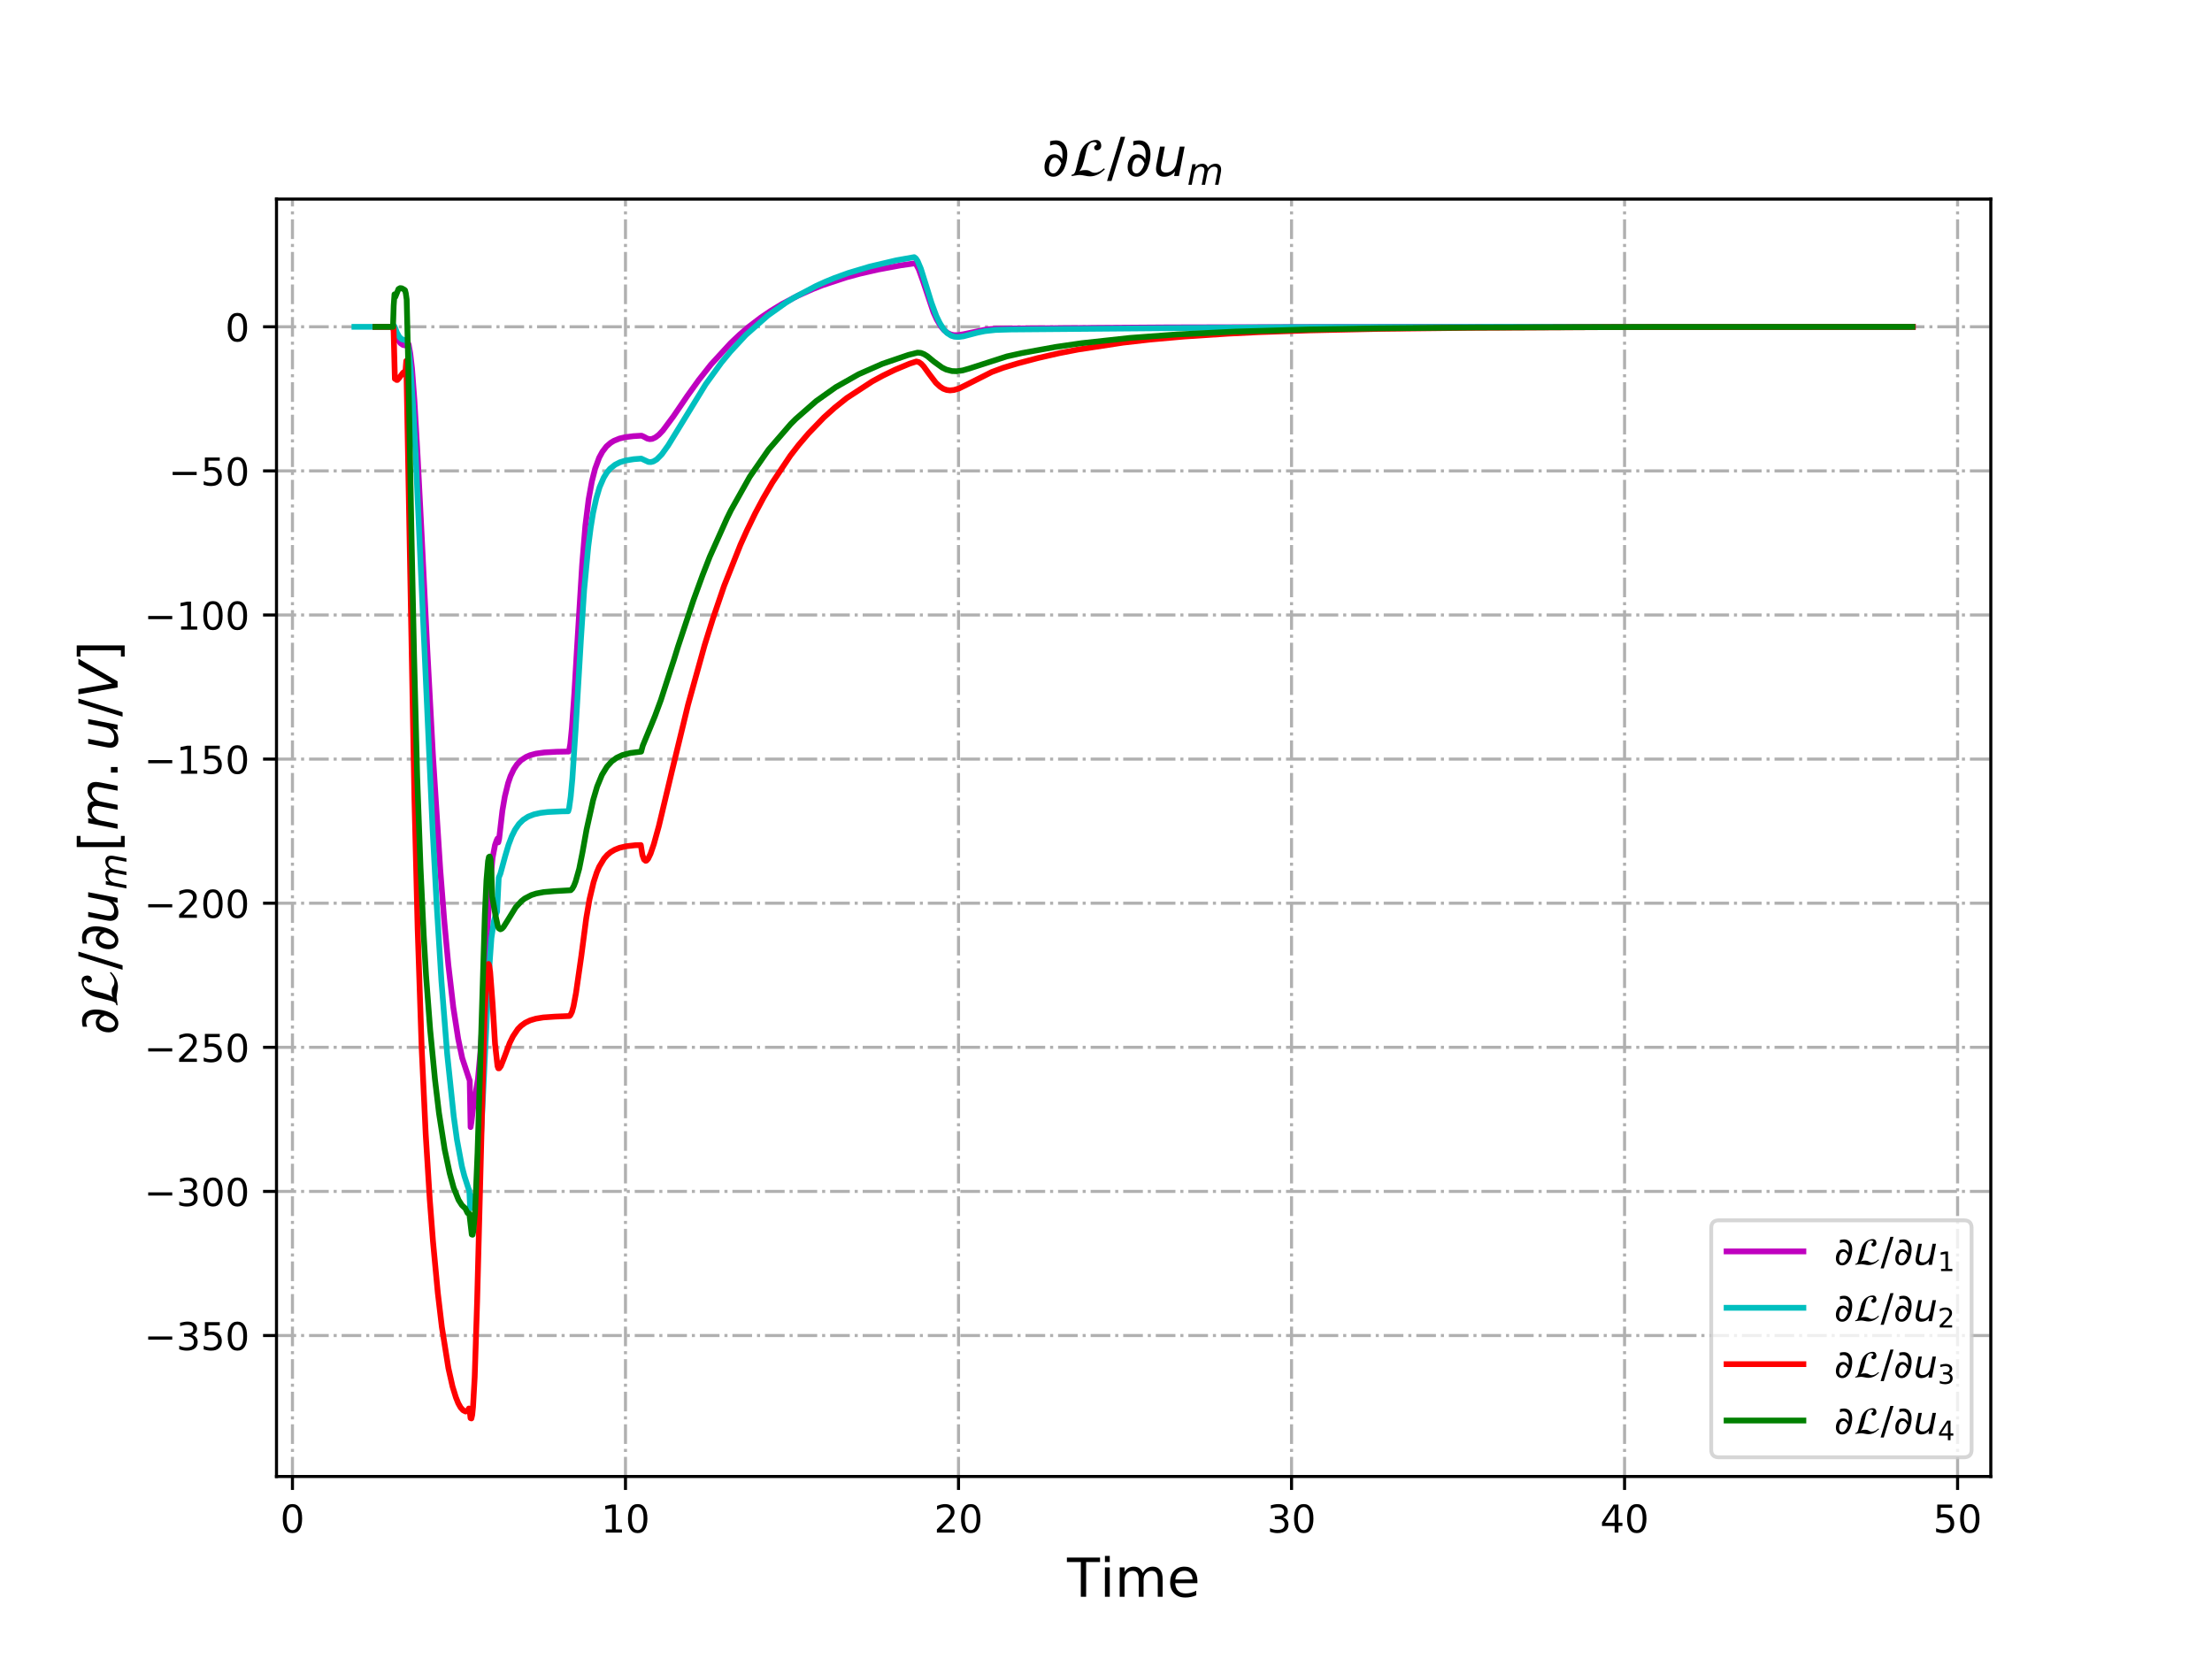 <?xml version="1.0" encoding="utf-8" standalone="no"?>
<!DOCTYPE svg PUBLIC "-//W3C//DTD SVG 1.1//EN"
  "http://www.w3.org/Graphics/SVG/1.1/DTD/svg11.dtd">
<!-- Created with matplotlib (http://matplotlib.org/) -->
<svg height="432pt" version="1.1" viewBox="0 0 576 432" width="576pt" xmlns="http://www.w3.org/2000/svg" xmlns:xlink="http://www.w3.org/1999/xlink">
 <defs>
  <style type="text/css">
*{stroke-linecap:butt;stroke-linejoin:round;}
  </style>
 </defs>
 <g id="figure_1">
  <g id="patch_1">
   <path d="M 0 432 
L 576 432 
L 576 0 
L 0 0 
z
" style="fill:#ffffff;"/>
  </g>
  <g id="axes_1">
   <g id="patch_2">
    <path d="M 72 384.48 
L 518.4 384.48 
L 518.4 51.84 
L 72 51.84 
z
" style="fill:#ffffff;"/>
   </g>
   <g id="matplotlib.axis_1">
    <g id="xtick_1">
     <g id="line2d_1">
      <path clip-path="url(#pcc2cc75e19)" d="M 76.154 384.48 
L 76.154 51.84 
" style="fill:none;stroke:#b0b0b0;stroke-dasharray:5.12,1.28,0.8,1.28;stroke-dashoffset:0;stroke-width:0.8;"/>
     </g>
     <g id="line2d_2">
      <defs>
       <path d="M 0 0 
L 0 3.5 
" id="m2eb55de1c7" style="stroke:#000000;stroke-width:0.8;"/>
      </defs>
      <g>
       <use style="stroke:#000000;stroke-width:0.8;" x="76.154" xlink:href="#m2eb55de1c7" y="384.48"/>
      </g>
     </g>
     <g id="text_1">
      <!-- 0 -->
      <defs>
       <path d="M 31.781 66.406 
Q 24.172 66.406 20.328 58.906 
Q 16.5 51.422 16.5 36.375 
Q 16.5 21.391 20.328 13.891 
Q 24.172 6.391 31.781 6.391 
Q 39.453 6.391 43.281 13.891 
Q 47.125 21.391 47.125 36.375 
Q 47.125 51.422 43.281 58.906 
Q 39.453 66.406 31.781 66.406 
z
M 31.781 74.219 
Q 44.047 74.219 50.516 64.516 
Q 56.984 54.828 56.984 36.375 
Q 56.984 17.969 50.516 8.266 
Q 44.047 -1.422 31.781 -1.422 
Q 19.531 -1.422 13.062 8.266 
Q 6.594 17.969 6.594 36.375 
Q 6.594 54.828 13.062 64.516 
Q 19.531 74.219 31.781 74.219 
z
" id="DejaVuSans-30"/>
      </defs>
      <g transform="translate(72.973 399.078)scale(0.1 -0.1)">
       <use xlink:href="#DejaVuSans-30"/>
      </g>
     </g>
    </g>
    <g id="xtick_2">
     <g id="line2d_3">
      <path clip-path="url(#pcc2cc75e19)" d="M 162.874 384.48 
L 162.874 51.84 
" style="fill:none;stroke:#b0b0b0;stroke-dasharray:5.12,1.28,0.8,1.28;stroke-dashoffset:0;stroke-width:0.8;"/>
     </g>
     <g id="line2d_4">
      <g>
       <use style="stroke:#000000;stroke-width:0.8;" x="162.874" xlink:href="#m2eb55de1c7" y="384.48"/>
      </g>
     </g>
     <g id="text_2">
      <!-- 10 -->
      <defs>
       <path d="M 12.406 8.297 
L 28.516 8.297 
L 28.516 63.922 
L 10.984 60.406 
L 10.984 69.391 
L 28.422 72.906 
L 38.281 72.906 
L 38.281 8.297 
L 54.391 8.297 
L 54.391 0 
L 12.406 0 
z
" id="DejaVuSans-31"/>
      </defs>
      <g transform="translate(156.512 399.078)scale(0.1 -0.1)">
       <use xlink:href="#DejaVuSans-31"/>
       <use x="63.623" xlink:href="#DejaVuSans-30"/>
      </g>
     </g>
    </g>
    <g id="xtick_3">
     <g id="line2d_5">
      <path clip-path="url(#pcc2cc75e19)" d="M 249.594 384.48 
L 249.594 51.84 
" style="fill:none;stroke:#b0b0b0;stroke-dasharray:5.12,1.28,0.8,1.28;stroke-dashoffset:0;stroke-width:0.8;"/>
     </g>
     <g id="line2d_6">
      <g>
       <use style="stroke:#000000;stroke-width:0.8;" x="249.594" xlink:href="#m2eb55de1c7" y="384.48"/>
      </g>
     </g>
     <g id="text_3">
      <!-- 20 -->
      <defs>
       <path d="M 19.188 8.297 
L 53.609 8.297 
L 53.609 0 
L 7.328 0 
L 7.328 8.297 
Q 12.938 14.109 22.625 23.891 
Q 32.328 33.688 34.812 36.531 
Q 39.547 41.844 41.422 45.531 
Q 43.312 49.219 43.312 52.781 
Q 43.312 58.594 39.234 62.25 
Q 35.156 65.922 28.609 65.922 
Q 23.969 65.922 18.812 64.312 
Q 13.672 62.703 7.812 59.422 
L 7.812 69.391 
Q 13.766 71.781 18.938 73 
Q 24.125 74.219 28.422 74.219 
Q 39.75 74.219 46.484 68.547 
Q 53.219 62.891 53.219 53.422 
Q 53.219 48.922 51.531 44.891 
Q 49.859 40.875 45.406 35.406 
Q 44.188 33.984 37.641 27.219 
Q 31.109 20.453 19.188 8.297 
z
" id="DejaVuSans-32"/>
      </defs>
      <g transform="translate(243.231 399.078)scale(0.1 -0.1)">
       <use xlink:href="#DejaVuSans-32"/>
       <use x="63.623" xlink:href="#DejaVuSans-30"/>
      </g>
     </g>
    </g>
    <g id="xtick_4">
     <g id="line2d_7">
      <path clip-path="url(#pcc2cc75e19)" d="M 336.313 384.48 
L 336.313 51.84 
" style="fill:none;stroke:#b0b0b0;stroke-dasharray:5.12,1.28,0.8,1.28;stroke-dashoffset:0;stroke-width:0.8;"/>
     </g>
     <g id="line2d_8">
      <g>
       <use style="stroke:#000000;stroke-width:0.8;" x="336.313" xlink:href="#m2eb55de1c7" y="384.48"/>
      </g>
     </g>
     <g id="text_4">
      <!-- 30 -->
      <defs>
       <path d="M 40.578 39.312 
Q 47.656 37.797 51.625 33 
Q 55.609 28.219 55.609 21.188 
Q 55.609 10.406 48.188 4.484 
Q 40.766 -1.422 27.094 -1.422 
Q 22.516 -1.422 17.656 -0.516 
Q 12.797 0.391 7.625 2.203 
L 7.625 11.719 
Q 11.719 9.328 16.594 8.109 
Q 21.484 6.891 26.812 6.891 
Q 36.078 6.891 40.938 10.547 
Q 45.797 14.203 45.797 21.188 
Q 45.797 27.641 41.281 31.266 
Q 36.766 34.906 28.719 34.906 
L 20.219 34.906 
L 20.219 43.016 
L 29.109 43.016 
Q 36.375 43.016 40.234 45.922 
Q 44.094 48.828 44.094 54.297 
Q 44.094 59.906 40.109 62.906 
Q 36.141 65.922 28.719 65.922 
Q 24.656 65.922 20.016 65.031 
Q 15.375 64.156 9.812 62.312 
L 9.812 71.094 
Q 15.438 72.656 20.344 73.438 
Q 25.25 74.219 29.594 74.219 
Q 40.828 74.219 47.359 69.109 
Q 53.906 64.016 53.906 55.328 
Q 53.906 49.266 50.438 45.094 
Q 46.969 40.922 40.578 39.312 
z
" id="DejaVuSans-33"/>
      </defs>
      <g transform="translate(329.951 399.078)scale(0.1 -0.1)">
       <use xlink:href="#DejaVuSans-33"/>
       <use x="63.623" xlink:href="#DejaVuSans-30"/>
      </g>
     </g>
    </g>
    <g id="xtick_5">
     <g id="line2d_9">
      <path clip-path="url(#pcc2cc75e19)" d="M 423.033 384.48 
L 423.033 51.84 
" style="fill:none;stroke:#b0b0b0;stroke-dasharray:5.12,1.28,0.8,1.28;stroke-dashoffset:0;stroke-width:0.8;"/>
     </g>
     <g id="line2d_10">
      <g>
       <use style="stroke:#000000;stroke-width:0.8;" x="423.033" xlink:href="#m2eb55de1c7" y="384.48"/>
      </g>
     </g>
     <g id="text_5">
      <!-- 40 -->
      <defs>
       <path d="M 37.797 64.312 
L 12.891 25.391 
L 37.797 25.391 
z
M 35.203 72.906 
L 47.609 72.906 
L 47.609 25.391 
L 58.016 25.391 
L 58.016 17.188 
L 47.609 17.188 
L 47.609 0 
L 37.797 0 
L 37.797 17.188 
L 4.891 17.188 
L 4.891 26.703 
z
" id="DejaVuSans-34"/>
      </defs>
      <g transform="translate(416.67 399.078)scale(0.1 -0.1)">
       <use xlink:href="#DejaVuSans-34"/>
       <use x="63.623" xlink:href="#DejaVuSans-30"/>
      </g>
     </g>
    </g>
    <g id="xtick_6">
     <g id="line2d_11">
      <path clip-path="url(#pcc2cc75e19)" d="M 509.752 384.48 
L 509.752 51.84 
" style="fill:none;stroke:#b0b0b0;stroke-dasharray:5.12,1.28,0.8,1.28;stroke-dashoffset:0;stroke-width:0.8;"/>
     </g>
     <g id="line2d_12">
      <g>
       <use style="stroke:#000000;stroke-width:0.8;" x="509.752" xlink:href="#m2eb55de1c7" y="384.48"/>
      </g>
     </g>
     <g id="text_6">
      <!-- 50 -->
      <defs>
       <path d="M 10.797 72.906 
L 49.516 72.906 
L 49.516 64.594 
L 19.828 64.594 
L 19.828 46.734 
Q 21.969 47.469 24.109 47.828 
Q 26.266 48.188 28.422 48.188 
Q 40.625 48.188 47.75 41.5 
Q 54.891 34.812 54.891 23.391 
Q 54.891 11.625 47.562 5.094 
Q 40.234 -1.422 26.906 -1.422 
Q 22.312 -1.422 17.547 -0.641 
Q 12.797 0.141 7.719 1.703 
L 7.719 11.625 
Q 12.109 9.234 16.797 8.062 
Q 21.484 6.891 26.703 6.891 
Q 35.156 6.891 40.078 11.328 
Q 45.016 15.766 45.016 23.391 
Q 45.016 31 40.078 35.438 
Q 35.156 39.891 26.703 39.891 
Q 22.75 39.891 18.812 39.016 
Q 14.891 38.141 10.797 36.281 
z
" id="DejaVuSans-35"/>
      </defs>
      <g transform="translate(503.39 399.078)scale(0.1 -0.1)">
       <use xlink:href="#DejaVuSans-35"/>
       <use x="63.623" xlink:href="#DejaVuSans-30"/>
      </g>
     </g>
    </g>
    <g id="text_7">
     <!-- Time -->
     <defs>
      <path d="M -0.297 72.906 
L 61.375 72.906 
L 61.375 64.594 
L 35.5 64.594 
L 35.5 0 
L 25.594 0 
L 25.594 64.594 
L -0.297 64.594 
z
" id="DejaVuSans-54"/>
      <path d="M 9.422 54.688 
L 18.406 54.688 
L 18.406 0 
L 9.422 0 
z
M 9.422 75.984 
L 18.406 75.984 
L 18.406 64.594 
L 9.422 64.594 
z
" id="DejaVuSans-69"/>
      <path d="M 52 44.188 
Q 55.375 50.25 60.062 53.125 
Q 64.75 56 71.094 56 
Q 79.641 56 84.281 50.016 
Q 88.922 44.047 88.922 33.016 
L 88.922 0 
L 79.891 0 
L 79.891 32.719 
Q 79.891 40.578 77.094 44.375 
Q 74.312 48.188 68.609 48.188 
Q 61.625 48.188 57.562 43.547 
Q 53.516 38.922 53.516 30.906 
L 53.516 0 
L 44.484 0 
L 44.484 32.719 
Q 44.484 40.625 41.703 44.406 
Q 38.922 48.188 33.109 48.188 
Q 26.219 48.188 22.156 43.531 
Q 18.109 38.875 18.109 30.906 
L 18.109 0 
L 9.078 0 
L 9.078 54.688 
L 18.109 54.688 
L 18.109 46.188 
Q 21.188 51.219 25.484 53.609 
Q 29.781 56 35.688 56 
Q 41.656 56 45.828 52.969 
Q 50 49.953 52 44.188 
z
" id="DejaVuSans-6d"/>
      <path d="M 56.203 29.594 
L 56.203 25.203 
L 14.891 25.203 
Q 15.484 15.922 20.484 11.062 
Q 25.484 6.203 34.422 6.203 
Q 39.594 6.203 44.453 7.469 
Q 49.312 8.734 54.109 11.281 
L 54.109 2.781 
Q 49.266 0.734 44.188 -0.344 
Q 39.109 -1.422 33.891 -1.422 
Q 20.797 -1.422 13.156 6.188 
Q 5.516 13.812 5.516 26.812 
Q 5.516 40.234 12.766 48.109 
Q 20.016 56 32.328 56 
Q 43.359 56 49.781 48.891 
Q 56.203 41.797 56.203 29.594 
z
M 47.219 32.234 
Q 47.125 39.594 43.094 43.984 
Q 39.062 48.391 32.422 48.391 
Q 24.906 48.391 20.391 44.141 
Q 15.875 39.891 15.188 32.172 
z
" id="DejaVuSans-65"/>
     </defs>
     <g transform="translate(277.858 415.796)scale(0.14 -0.14)">
      <use xlink:href="#DejaVuSans-54"/>
      <use x="61.037" xlink:href="#DejaVuSans-69"/>
      <use x="88.82" xlink:href="#DejaVuSans-6d"/>
      <use x="186.232" xlink:href="#DejaVuSans-65"/>
     </g>
    </g>
   </g>
   <g id="matplotlib.axis_2">
    <g id="ytick_1">
     <g id="line2d_13">
      <path clip-path="url(#pcc2cc75e19)" d="M 72 347.765 
L 518.4 347.765 
" style="fill:none;stroke:#b0b0b0;stroke-dasharray:5.12,1.28,0.8,1.28;stroke-dashoffset:0;stroke-width:0.8;"/>
     </g>
     <g id="line2d_14">
      <defs>
       <path d="M 0 0 
L -3.5 0 
" id="mc657fdc14e" style="stroke:#000000;stroke-width:0.8;"/>
      </defs>
      <g>
       <use style="stroke:#000000;stroke-width:0.8;" x="72" xlink:href="#mc657fdc14e" y="347.765"/>
      </g>
     </g>
     <g id="text_8">
      <!-- −350 -->
      <defs>
       <path d="M 10.594 35.5 
L 73.188 35.5 
L 73.188 27.203 
L 10.594 27.203 
z
" id="DejaVuSans-2212"/>
      </defs>
      <g transform="translate(37.533 351.565)scale(0.1 -0.1)">
       <use xlink:href="#DejaVuSans-2212"/>
       <use x="83.789" xlink:href="#DejaVuSans-33"/>
       <use x="147.412" xlink:href="#DejaVuSans-35"/>
       <use x="211.035" xlink:href="#DejaVuSans-30"/>
      </g>
     </g>
    </g>
    <g id="ytick_2">
     <g id="line2d_15">
      <path clip-path="url(#pcc2cc75e19)" d="M 72 310.242 
L 518.4 310.242 
" style="fill:none;stroke:#b0b0b0;stroke-dasharray:5.12,1.28,0.8,1.28;stroke-dashoffset:0;stroke-width:0.8;"/>
     </g>
     <g id="line2d_16">
      <g>
       <use style="stroke:#000000;stroke-width:0.8;" x="72" xlink:href="#mc657fdc14e" y="310.242"/>
      </g>
     </g>
     <g id="text_9">
      <!-- −300 -->
      <g transform="translate(37.533 314.041)scale(0.1 -0.1)">
       <use xlink:href="#DejaVuSans-2212"/>
       <use x="83.789" xlink:href="#DejaVuSans-33"/>
       <use x="147.412" xlink:href="#DejaVuSans-30"/>
       <use x="211.035" xlink:href="#DejaVuSans-30"/>
      </g>
     </g>
    </g>
    <g id="ytick_3">
     <g id="line2d_17">
      <path clip-path="url(#pcc2cc75e19)" d="M 72 272.718 
L 518.4 272.718 
" style="fill:none;stroke:#b0b0b0;stroke-dasharray:5.12,1.28,0.8,1.28;stroke-dashoffset:0;stroke-width:0.8;"/>
     </g>
     <g id="line2d_18">
      <g>
       <use style="stroke:#000000;stroke-width:0.8;" x="72" xlink:href="#mc657fdc14e" y="272.718"/>
      </g>
     </g>
     <g id="text_10">
      <!-- −250 -->
      <g transform="translate(37.533 276.517)scale(0.1 -0.1)">
       <use xlink:href="#DejaVuSans-2212"/>
       <use x="83.789" xlink:href="#DejaVuSans-32"/>
       <use x="147.412" xlink:href="#DejaVuSans-35"/>
       <use x="211.035" xlink:href="#DejaVuSans-30"/>
      </g>
     </g>
    </g>
    <g id="ytick_4">
     <g id="line2d_19">
      <path clip-path="url(#pcc2cc75e19)" d="M 72 235.194 
L 518.4 235.194 
" style="fill:none;stroke:#b0b0b0;stroke-dasharray:5.12,1.28,0.8,1.28;stroke-dashoffset:0;stroke-width:0.8;"/>
     </g>
     <g id="line2d_20">
      <g>
       <use style="stroke:#000000;stroke-width:0.8;" x="72" xlink:href="#mc657fdc14e" y="235.194"/>
      </g>
     </g>
     <g id="text_11">
      <!-- −200 -->
      <g transform="translate(37.533 238.994)scale(0.1 -0.1)">
       <use xlink:href="#DejaVuSans-2212"/>
       <use x="83.789" xlink:href="#DejaVuSans-32"/>
       <use x="147.412" xlink:href="#DejaVuSans-30"/>
       <use x="211.035" xlink:href="#DejaVuSans-30"/>
      </g>
     </g>
    </g>
    <g id="ytick_5">
     <g id="line2d_21">
      <path clip-path="url(#pcc2cc75e19)" d="M 72 197.671 
L 518.4 197.671 
" style="fill:none;stroke:#b0b0b0;stroke-dasharray:5.12,1.28,0.8,1.28;stroke-dashoffset:0;stroke-width:0.8;"/>
     </g>
     <g id="line2d_22">
      <g>
       <use style="stroke:#000000;stroke-width:0.8;" x="72" xlink:href="#mc657fdc14e" y="197.671"/>
      </g>
     </g>
     <g id="text_12">
      <!-- −150 -->
      <g transform="translate(37.533 201.47)scale(0.1 -0.1)">
       <use xlink:href="#DejaVuSans-2212"/>
       <use x="83.789" xlink:href="#DejaVuSans-31"/>
       <use x="147.412" xlink:href="#DejaVuSans-35"/>
       <use x="211.035" xlink:href="#DejaVuSans-30"/>
      </g>
     </g>
    </g>
    <g id="ytick_6">
     <g id="line2d_23">
      <path clip-path="url(#pcc2cc75e19)" d="M 72 160.147 
L 518.4 160.147 
" style="fill:none;stroke:#b0b0b0;stroke-dasharray:5.12,1.28,0.8,1.28;stroke-dashoffset:0;stroke-width:0.8;"/>
     </g>
     <g id="line2d_24">
      <g>
       <use style="stroke:#000000;stroke-width:0.8;" x="72" xlink:href="#mc657fdc14e" y="160.147"/>
      </g>
     </g>
     <g id="text_13">
      <!-- −100 -->
      <g transform="translate(37.533 163.946)scale(0.1 -0.1)">
       <use xlink:href="#DejaVuSans-2212"/>
       <use x="83.789" xlink:href="#DejaVuSans-31"/>
       <use x="147.412" xlink:href="#DejaVuSans-30"/>
       <use x="211.035" xlink:href="#DejaVuSans-30"/>
      </g>
     </g>
    </g>
    <g id="ytick_7">
     <g id="line2d_25">
      <path clip-path="url(#pcc2cc75e19)" d="M 72 122.623 
L 518.4 122.623 
" style="fill:none;stroke:#b0b0b0;stroke-dasharray:5.12,1.28,0.8,1.28;stroke-dashoffset:0;stroke-width:0.8;"/>
     </g>
     <g id="line2d_26">
      <g>
       <use style="stroke:#000000;stroke-width:0.8;" x="72" xlink:href="#mc657fdc14e" y="122.623"/>
      </g>
     </g>
     <g id="text_14">
      <!-- −50 -->
      <g transform="translate(43.895 126.422)scale(0.1 -0.1)">
       <use xlink:href="#DejaVuSans-2212"/>
       <use x="83.789" xlink:href="#DejaVuSans-35"/>
       <use x="147.412" xlink:href="#DejaVuSans-30"/>
      </g>
     </g>
    </g>
    <g id="ytick_8">
     <g id="line2d_27">
      <path clip-path="url(#pcc2cc75e19)" d="M 72 85.1 
L 518.4 85.1 
" style="fill:none;stroke:#b0b0b0;stroke-dasharray:5.12,1.28,0.8,1.28;stroke-dashoffset:0;stroke-width:0.8;"/>
     </g>
     <g id="line2d_28">
      <g>
       <use style="stroke:#000000;stroke-width:0.8;" x="72" xlink:href="#mc657fdc14e" y="85.1"/>
      </g>
     </g>
     <g id="text_15">
      <!-- 0 -->
      <g transform="translate(58.638 88.899)scale(0.1 -0.1)">
       <use xlink:href="#DejaVuSans-30"/>
      </g>
     </g>
    </g>
    <g id="text_16">
     <!-- $\partial \mathcal{L}/ \partial u_{m}[m.u/V]$ -->
     <defs>
      <path d="M 21.344 -1.422 
Q 14.453 -1.422 9.969 2.734 
Q 4.641 7.672 4.641 16.609 
Q 4.641 25.875 9.328 33.109 
Q 14.156 40.531 22.859 40.531 
Q 28.562 40.531 33.062 36.969 
Q 35.688 34.859 37.5 31.344 
Q 38.141 35.297 38.141 39.797 
Q 38.141 46.391 36.578 50.203 
Q 33.109 58.641 23.922 58.641 
Q 20.453 58.641 15.094 56.5 
L 15.094 64.703 
Q 20.75 66.219 25.828 66.219 
Q 38.922 66.219 44.484 54.203 
Q 47.078 48.531 47.078 40.094 
Q 47.078 34.578 45.844 28.172 
Q 42.781 12.156 34.812 4.547 
Q 28.562 -1.422 21.344 -1.422 
z
M 12.984 15.141 
Q 12.984 10.25 15.141 7.625 
Q 17.438 4.828 20.953 4.828 
Q 24.078 4.828 26.562 7.031 
Q 30.078 10.062 32.672 14.984 
Q 34.812 19.047 35.891 23.391 
Q 31.547 33.891 24.031 33.891 
Q 17.578 33.891 14.75 25.391 
Q 12.984 20.125 12.984 15.141 
z
" id="DejaVuSans-2202"/>
      <path d="M 63.594 14.297 
L 65.297 12.5 
Q 52.297 -0.703 37.703 -0.703 
Q 33.703 -0.703 28.906 0.406 
Q 21.797 1.906 17.906 1.906 
Q 15.703 1.906 10.5 0.953 
Q 5.297 0 3 0 
L 3.594 2.406 
Q 9.094 2.406 11.406 11.703 
L 18.406 40.094 
Q 20.094 47 23.688 52.391 
Q 27.297 57.797 31.641 60.844 
Q 36 63.906 40.391 65.453 
Q 44.797 67 48.797 67 
Q 53.797 67 56.141 63.797 
Q 58.5 60.594 58.5 56 
Q 58.5 52.297 56.141 50 
Q 53.797 47.703 50.406 47.703 
Q 48.203 47.703 46.797 49.203 
Q 45.406 50.703 45.406 52.797 
Q 45.406 54.406 46.203 55.5 
Q 47 56.594 47.891 56.938 
Q 48.797 57.297 49.594 57.891 
Q 50.406 58.5 50.406 59.203 
Q 50.406 63 44.594 63 
Q 39.406 63 36.094 59.141 
Q 32.797 55.297 31.094 48.938 
Q 29.406 42.594 28.047 35.688 
Q 26.703 28.797 24.203 21.297 
Q 21.703 13.797 18.094 9.203 
L 18.094 8.797 
Q 21.297 11 29.5 11 
Q 34.797 11 38.438 8.5 
Q 42.094 6 46.297 6 
Q 54.797 6 63.594 14.297 
z
" id="STIXNonUnicode-Italic-e238"/>
      <path d="M 25.391 72.906 
L 33.688 72.906 
L 8.297 -9.281 
L 0 -9.281 
z
" id="DejaVuSans-2f"/>
      <path d="M 6.688 21.688 
L 13.094 54.688 
L 22.125 54.688 
L 15.719 22.016 
Q 15.234 19.625 15.016 17.922 
Q 14.797 16.219 14.797 15.094 
Q 14.797 10.938 17.328 8.656 
Q 19.875 6.391 24.516 6.391 
Q 31.734 6.391 37 11.266 
Q 42.281 16.156 43.891 24.422 
L 49.906 54.688 
L 58.891 54.688 
L 48.297 0 
L 39.312 0 
L 41.109 8.594 
Q 37.312 3.812 32.062 1.188 
Q 26.812 -1.422 20.906 -1.422 
Q 13.719 -1.422 9.719 2.516 
Q 5.719 6.453 5.719 13.484 
Q 5.719 14.938 5.953 17.141 
Q 6.203 19.344 6.688 21.688 
z
" id="DejaVuSans-Oblique-75"/>
      <path d="M 89.797 33.016 
L 83.406 0 
L 74.422 0 
L 80.719 32.719 
Q 81.109 34.812 81.297 36.328 
Q 81.5 37.844 81.5 38.922 
Q 81.5 43.312 79.047 45.75 
Q 76.609 48.188 72.219 48.188 
Q 65.672 48.188 60.547 43.281 
Q 55.422 38.375 53.906 30.516 
L 47.906 0 
L 38.922 0 
L 45.312 32.719 
Q 45.703 34.516 45.891 36.047 
Q 46.094 37.594 46.094 38.812 
Q 46.094 43.266 43.656 45.719 
Q 41.219 48.188 36.922 48.188 
Q 30.281 48.188 25.141 43.281 
Q 20.016 38.375 18.5 30.516 
L 12.5 0 
L 3.516 0 
L 14.203 54.688 
L 23.188 54.688 
L 21.484 46.188 
Q 25.141 50.984 30.047 53.484 
Q 34.969 56 40.578 56 
Q 46.531 56 50.359 52.875 
Q 54.203 49.75 54.984 44.188 
Q 59.078 49.953 64.469 52.969 
Q 69.875 56 75.875 56 
Q 82.906 56 86.734 51.953 
Q 90.578 47.906 90.578 40.484 
Q 90.578 38.875 90.375 36.938 
Q 90.188 35.016 89.797 33.016 
z
" id="DejaVuSans-Oblique-6d"/>
      <path d="M 8.594 75.984 
L 29.297 75.984 
L 29.297 69 
L 17.578 69 
L 17.578 -6.203 
L 29.297 -6.203 
L 29.297 -13.188 
L 8.594 -13.188 
z
" id="DejaVuSans-5b"/>
      <path d="M 10.688 12.406 
L 21 12.406 
L 21 0 
L 10.688 0 
z
" id="DejaVuSans-2e"/>
      <path d="M 20.609 0 
L 7.812 72.906 
L 17.484 72.906 
L 28.078 10.203 
L 63.484 72.906 
L 74.219 72.906 
L 32.078 0 
z
" id="DejaVuSans-Oblique-56"/>
      <path d="M 30.422 75.984 
L 30.422 -13.188 
L 9.719 -13.188 
L 9.719 -6.203 
L 21.391 -6.203 
L 21.391 69 
L 9.719 69 
L 9.719 75.984 
z
" id="DejaVuSans-5d"/>
     </defs>
     <g transform="translate(30.621 269.47)rotate(-90)scale(0.14 -0.14)">
      <use transform="translate(0 0.016)" xlink:href="#DejaVuSans-2202"/>
      <use transform="translate(51.709 0.016)" xlink:href="#STIXNonUnicode-Italic-e238"/>
      <use transform="translate(121.009 0.016)" xlink:href="#DejaVuSans-2f"/>
      <use transform="translate(154.7 0.016)" xlink:href="#DejaVuSans-2202"/>
      <use transform="translate(206.409 0.016)" xlink:href="#DejaVuSans-Oblique-75"/>
      <use transform="translate(269.788 -16.391)scale(0.7)" xlink:href="#DejaVuSans-Oblique-6d"/>
      <use transform="translate(340.711 0.016)" xlink:href="#DejaVuSans-5b"/>
      <use transform="translate(379.725 0.016)" xlink:href="#DejaVuSans-Oblique-6d"/>
      <use transform="translate(477.137 0.016)" xlink:href="#DejaVuSans-2e"/>
      <use transform="translate(528.406 0.016)" xlink:href="#DejaVuSans-Oblique-75"/>
      <use transform="translate(591.785 0.016)" xlink:href="#DejaVuSans-2f"/>
      <use transform="translate(625.477 0.016)" xlink:href="#DejaVuSans-Oblique-56"/>
      <use transform="translate(693.885 0.016)" xlink:href="#DejaVuSans-5d"/>
     </g>
    </g>
   </g>
   <g id="line2d_29">
    <path clip-path="url(#pcc2cc75e19)" d="M 97.768 85.1 
L 102.144 85.1 
L 103.665 88.538 
L 104.293 89.374 
L 104.933 89.82 
L 105.57 89.949 
L 106.001 89.253 
L 106.215 89.269 
L 106.428 89.751 
L 106.834 92.044 
L 107.286 95.942 
L 107.913 104.288 
L 108.741 118.718 
L 109.806 139.476 
L 111.271 169.261 
L 112.74 196.739 
L 114.64 226.465 
L 115.7 239.967 
L 116.756 251.329 
L 118.034 262.268 
L 119.309 270.503 
L 120.362 275.517 
L 122.105 280.81 
L 122.313 281.344 
L 122.541 293.491 
L 122.74 292.278 
L 123.172 288.702 
L 124.452 281.048 
L 125.088 274.116 
L 125.711 264.329 
L 126.773 244.582 
L 127.633 230.25 
L 128.263 223.403 
L 128.898 220.055 
L 129.338 218.789 
L 129.555 218.353 
L 129.753 219.351 
L 129.973 218.426 
L 130.824 211.087 
L 131.463 207.376 
L 132.313 203.932 
L 132.94 202.098 
L 133.786 200.313 
L 134.629 199.049 
L 135.687 197.956 
L 136.984 197.109 
L 138.05 196.651 
L 139.54 196.245 
L 141.692 195.94 
L 144.908 195.757 
L 148.082 195.699 
L 148.28 195.022 
L 148.51 193.701 
L 148.924 189.502 
L 149.565 180.477 
L 150.202 169.614 
L 151.589 147.078 
L 152.433 136.824 
L 153.28 130.029 
L 154.124 125.346 
L 154.971 122.041 
L 156.012 119.196 
L 156.869 117.622 
L 157.921 116.244 
L 158.999 115.315 
L 159.848 114.793 
L 161.324 114.191 
L 162.819 113.839 
L 164.956 113.573 
L 167.071 113.45 
L 167.712 113.746 
L 168.554 114.206 
L 169.186 114.351 
L 169.842 114.282 
L 170.686 113.889 
L 171.557 113.22 
L 172.616 112.101 
L 175.366 108.4 
L 177.491 105.279 
L 178.971 103.104 
L 181.958 98.948 
L 185.153 94.895 
L 190.274 89.329 
L 192.601 87.13 
L 194.934 85.129 
L 198.134 82.691 
L 200.698 80.956 
L 203.673 79.147 
L 207.732 77.018 
L 211.59 75.3 
L 214.118 74.294 
L 220.502 72.19 
L 223.905 71.272 
L 228.612 70.198 
L 234.549 69.095 
L 238.183 68.575 
L 238.62 68.939 
L 239.254 70.154 
L 240.326 73.135 
L 243.059 81.295 
L 243.922 83.184 
L 245.007 84.987 
L 245.851 86.004 
L 246.725 86.686 
L 247.576 87.089 
L 248.422 87.27 
L 249.514 87.269 
L 251.004 87.013 
L 256.965 85.762 
L 259.328 85.589 
L 263.347 85.533 
L 277.036 85.435 
L 304.127 85.245 
L 353.523 85.131 
L 490.614 85.1 
L 498.106 85.1 
L 498.106 85.1 
" style="fill:none;stroke:#bf00bf;stroke-linecap:square;stroke-width:1.5;"/>
   </g>
   <g id="line2d_30">
    <path clip-path="url(#pcc2cc75e19)" d="M 92.291 85.1 
L 102.328 85.1 
L 102.515 84.777 
L 102.712 84.95 
L 103.366 86.631 
L 103.979 87.731 
L 104.611 88.318 
L 105.26 88.517 
L 105.891 88.564 
L 106.112 89.292 
L 106.533 92.129 
L 106.948 96.632 
L 107.588 106.183 
L 108.233 118.261 
L 112.648 215.901 
L 113.693 235.298 
L 114.945 255.4 
L 116.445 274.445 
L 118.15 290.686 
L 118.991 296.779 
L 120.264 303.662 
L 120.917 306.188 
L 121.986 309.507 
L 122.211 310.044 
L 122.434 314.717 
L 122.648 311.253 
L 123.067 313.371 
L 123.292 313.813 
L 123.5 313.738 
L 123.71 313.194 
L 124.133 310.759 
L 124.559 306.54 
L 125.189 297.019 
L 125.823 284.472 
L 127.305 253.432 
L 127.962 244.261 
L 128.588 240.018 
L 129.012 238.399 
L 129.436 237.427 
L 129.87 228.546 
L 130.305 227.492 
L 131.581 222.821 
L 132.419 220.005 
L 133.265 217.77 
L 134.102 216.071 
L 135.151 214.54 
L 136.223 213.49 
L 137.51 212.658 
L 139.026 212.064 
L 140.731 211.677 
L 142.642 211.447 
L 146.265 211.274 
L 147.964 211.244 
L 148.189 210.468 
L 148.609 207.453 
L 149.043 202.782 
L 149.889 189.903 
L 151.274 166.454 
L 152.11 153.604 
L 153.182 142.297 
L 153.813 137.398 
L 154.435 133.554 
L 155.296 129.681 
L 156.128 126.872 
L 157.194 124.415 
L 158.032 123.041 
L 158.876 122.038 
L 160.163 121.014 
L 161.424 120.371 
L 162.918 119.914 
L 165.055 119.568 
L 166.985 119.42 
L 168.861 120.29 
L 169.517 120.318 
L 170.157 120.145 
L 171.029 119.625 
L 172.301 118.34 
L 173.989 115.994 
L 183.77 100.045 
L 187.813 94.465 
L 190.159 91.605 
L 194.192 87.25 
L 199.936 82.166 
L 204.641 78.817 
L 206.774 77.492 
L 212.547 74.439 
L 214.878 73.385 
L 217.209 72.427 
L 220.818 71.113 
L 226.392 69.441 
L 233.386 67.791 
L 238.055 66.96 
L 238.505 67.301 
L 238.937 67.958 
L 239.795 69.983 
L 241.488 75.4 
L 242.533 78.794 
L 243.812 82.261 
L 244.696 84.081 
L 245.737 85.777 
L 246.603 86.705 
L 247.675 87.41 
L 248.52 87.68 
L 249.626 87.748 
L 250.905 87.573 
L 254.516 86.623 
L 256.427 86.228 
L 259.21 85.917 
L 263.035 85.798 
L 336.585 85.182 
L 404.119 85.11 
L 497.992 85.1 
L 497.992 85.1 
" style="fill:none;stroke:#00bfbf;stroke-linecap:square;stroke-width:1.5;"/>
   </g>
   <g id="line2d_31">
    <path clip-path="url(#pcc2cc75e19)" d="M 97.778 85.1 
L 102.208 85.1 
L 102.476 85.21 
L 102.827 98.646 
L 103.04 98.687 
L 103.25 98.933 
L 103.463 98.95 
L 103.882 98.49 
L 104.936 97.071 
L 105.59 96.587 
L 105.79 93.987 
L 107.917 207.928 
L 108.754 241.809 
L 109.803 272.93 
L 110.852 295.357 
L 111.907 312.316 
L 112.75 323.279 
L 114.004 336.646 
L 115.059 345.557 
L 116.768 356.295 
L 117.835 361.039 
L 118.702 363.839 
L 119.322 365.396 
L 119.946 366.516 
L 120.587 367.225 
L 121.237 367.552 
L 121.683 367.368 
L 121.893 367.155 
L 122.092 366.77 
L 122.317 367.428 
L 122.528 369.272 
L 122.752 369.36 
L 122.963 368.422 
L 123.176 366.34 
L 123.611 358.58 
L 124.245 338.866 
L 126.144 265.492 
L 126.574 256.224 
L 127.002 251.583 
L 127.209 251.01 
L 127.42 251.538 
L 127.636 253.077 
L 128.28 261.526 
L 128.911 271.84 
L 129.551 277.608 
L 129.765 278.19 
L 129.986 278.184 
L 130.417 277.628 
L 131.264 275.495 
L 132.732 271.579 
L 133.584 269.851 
L 134.84 267.978 
L 135.691 267.107 
L 136.765 266.325 
L 138.047 265.701 
L 139.558 265.255 
L 141.467 264.939 
L 144.463 264.728 
L 148.293 264.563 
L 148.513 264.357 
L 148.942 263.492 
L 149.355 261.978 
L 149.99 258.57 
L 151.378 248.903 
L 152.648 239.177 
L 153.491 234.251 
L 154.558 229.747 
L 155.399 227.171 
L 156.029 225.691 
L 157.299 223.573 
L 158.145 222.611 
L 158.996 221.901 
L 160.072 221.269 
L 161.327 220.766 
L 163.033 220.369 
L 165.381 220.098 
L 166.865 220.049 
L 167.278 222.635 
L 167.709 223.818 
L 168.132 224.158 
L 168.345 224.097 
L 168.764 223.631 
L 169.407 222.306 
L 170.27 219.792 
L 171.56 215.13 
L 174.943 200.917 
L 179.179 183.463 
L 183.462 168.059 
L 185.596 161.219 
L 188.556 152.556 
L 192.811 141.854 
L 194.519 138.066 
L 196.64 133.687 
L 198.78 129.672 
L 201.128 125.641 
L 205.81 118.646 
L 207.951 115.881 
L 210.523 112.864 
L 214.553 108.682 
L 217.319 106.192 
L 220.499 103.644 
L 227.142 99.315 
L 229.902 97.816 
L 233.068 96.282 
L 236.889 94.684 
L 238.616 94.134 
L 239.25 94.281 
L 239.897 94.735 
L 240.536 95.426 
L 241.798 97.173 
L 243.707 99.687 
L 244.799 100.689 
L 245.64 101.232 
L 246.507 101.548 
L 247.366 101.658 
L 248.425 101.55 
L 249.744 101.151 
L 251.843 100.111 
L 258.252 96.875 
L 261.232 95.769 
L 265.117 94.596 
L 270.234 93.247 
L 275.78 91.976 
L 280.728 91.014 
L 292.416 89.227 
L 299.649 88.405 
L 308.401 87.628 
L 319.692 86.888 
L 327.75 86.495 
L 340.954 86.03 
L 359.279 85.63 
L 382.676 85.358 
L 417.966 85.188 
L 487.838 85.11 
L 498.109 85.107 
L 498.109 85.107 
" style="fill:none;stroke:#ff0000;stroke-linecap:square;stroke-width:1.5;"/>
   </g>
   <g id="line2d_32">
    <path clip-path="url(#pcc2cc75e19)" d="M 97.785 85.1 
L 102.154 85.1 
L 102.335 85.1 
L 102.512 79.675 
L 102.723 76.637 
L 102.92 77.339 
L 103.766 75.264 
L 104.186 75.024 
L 104.622 75.066 
L 105.263 75.419 
L 105.467 75.587 
L 105.674 76.401 
L 105.901 77.997 
L 106.328 95.932 
L 107.18 140.705 
L 107.817 170.556 
L 108.634 202.255 
L 109.5 225.83 
L 110.333 243.503 
L 110.944 254.048 
L 112.012 268.132 
L 113.277 281.178 
L 114.308 289.828 
L 115.799 299.351 
L 117.089 305.473 
L 118.134 309.292 
L 119.411 312.471 
L 120.266 313.813 
L 120.914 314.444 
L 121.136 314.588 
L 121.756 315.862 
L 122.011 316.043 
L 122.214 316.033 
L 122.847 321.463 
L 123.064 321.524 
L 123.276 320.519 
L 123.721 315.313 
L 124.349 300.249 
L 126.26 238.075 
L 126.668 229.268 
L 127.093 224.22 
L 127.316 223.157 
L 127.511 223.034 
L 127.754 223.792 
L 127.965 227.235 
L 128.171 233.472 
L 129.008 238.274 
L 129.646 241.222 
L 129.866 241.728 
L 130.302 241.99 
L 130.711 241.806 
L 131.145 241.343 
L 131.989 239.997 
L 134.305 236.24 
L 135.803 234.627 
L 136.646 233.968 
L 138.366 233.074 
L 139.653 232.663 
L 141.581 232.297 
L 144.363 232.053 
L 148.62 231.809 
L 149.028 231.404 
L 149.45 230.653 
L 149.892 229.529 
L 150.824 226.228 
L 151.699 221.835 
L 152.739 216.034 
L 154.45 208.334 
L 155.49 204.827 
L 156.751 201.765 
L 158.029 199.666 
L 159.306 198.254 
L 160.58 197.317 
L 162.062 196.62 
L 164.183 196.068 
L 166.958 195.728 
L 167.369 194.192 
L 169.502 189.022 
L 170.575 186.386 
L 172.093 182.281 
L 174.606 174.487 
L 175.488 171.804 
L 176.527 168.454 
L 180.577 156.275 
L 182.919 149.851 
L 183.781 147.645 
L 184.818 144.985 
L 189.31 134.957 
L 190.362 132.826 
L 195.24 124.147 
L 200.146 117.064 
L 205.918 110.391 
L 207.197 109.111 
L 212.528 104.444 
L 217.623 100.827 
L 223.581 97.458 
L 229.781 94.731 
L 236.557 92.417 
L 238.922 91.826 
L 239.779 91.893 
L 240.628 92.219 
L 241.491 92.753 
L 243.15 94.128 
L 245.313 95.698 
L 246.379 96.227 
L 247.877 96.623 
L 249.189 96.667 
L 250.693 96.449 
L 252.371 95.969 
L 262.191 92.806 
L 266.07 91.945 
L 274.833 90.352 
L 281.687 89.358 
L 294.209 87.993 
L 306.545 87.08 
L 321.679 86.345 
L 340.849 85.791 
L 358.532 85.502 
L 384.257 85.282 
L 429.812 85.145 
L 497.989 85.105 
L 497.989 85.105 
" style="fill:none;stroke:#008000;stroke-linecap:square;stroke-width:1.5;"/>
   </g>
   <g id="patch_3">
    <path d="M 72 384.48 
L 72 51.84 
" style="fill:none;stroke:#000000;stroke-linecap:square;stroke-linejoin:miter;stroke-width:0.8;"/>
   </g>
   <g id="patch_4">
    <path d="M 518.4 384.48 
L 518.4 51.84 
" style="fill:none;stroke:#000000;stroke-linecap:square;stroke-linejoin:miter;stroke-width:0.8;"/>
   </g>
   <g id="patch_5">
    <path d="M 72 384.48 
L 518.4 384.48 
" style="fill:none;stroke:#000000;stroke-linecap:square;stroke-linejoin:miter;stroke-width:0.8;"/>
   </g>
   <g id="patch_6">
    <path d="M 72 51.84 
L 518.4 51.84 
" style="fill:none;stroke:#000000;stroke-linecap:square;stroke-linejoin:miter;stroke-width:0.8;"/>
   </g>
   <g id="text_17">
    <!-- $\partial\mathcal{L} / \partial u_{m}$ -->
    <g transform="translate(271.33 45.84)scale(0.14 -0.14)">
     <use transform="translate(0 0.094)" xlink:href="#DejaVuSans-2202"/>
     <use transform="translate(51.709 0.094)" xlink:href="#STIXNonUnicode-Italic-e238"/>
     <use transform="translate(121.009 0.094)" xlink:href="#DejaVuSans-2f"/>
     <use transform="translate(154.7 0.094)" xlink:href="#DejaVuSans-2202"/>
     <use transform="translate(206.409 0.094)" xlink:href="#DejaVuSans-Oblique-75"/>
     <use transform="translate(269.788 -16.312)scale(0.7)" xlink:href="#DejaVuSans-Oblique-6d"/>
    </g>
   </g>
   <g id="legend_1">
    <g id="patch_7">
     <path d="M 447.6 379.48 
L 511.4 379.48 
Q 513.4 379.48 513.4 377.48 
L 513.4 319.767 
Q 513.4 317.767 511.4 317.767 
L 447.6 317.767 
Q 445.6 317.767 445.6 319.767 
L 445.6 377.48 
Q 445.6 379.48 447.6 379.48 
z
" style="fill:#ffffff;opacity:0.8;stroke:#cccccc;stroke-linejoin:miter;"/>
    </g>
    <g id="line2d_33">
     <path d="M 449.6 325.866 
L 469.6 325.866 
" style="fill:none;stroke:#bf00bf;stroke-linecap:square;stroke-width:1.5;"/>
    </g>
    <g id="line2d_34"/>
    <g id="text_18">
     <!-- $\partial\mathcal{L} / \partial u_{1}$ -->
     <g transform="translate(477.6 329.366)scale(0.1 -0.1)">
      <use transform="translate(0 0.094)" xlink:href="#DejaVuSans-2202"/>
      <use transform="translate(51.709 0.094)" xlink:href="#STIXNonUnicode-Italic-e238"/>
      <use transform="translate(121.009 0.094)" xlink:href="#DejaVuSans-2f"/>
      <use transform="translate(154.7 0.094)" xlink:href="#DejaVuSans-2202"/>
      <use transform="translate(206.409 0.094)" xlink:href="#DejaVuSans-Oblique-75"/>
      <use transform="translate(269.788 -16.312)scale(0.7)" xlink:href="#DejaVuSans-31"/>
     </g>
    </g>
    <g id="line2d_35">
     <path d="M 449.6 340.544 
L 469.6 340.544 
" style="fill:none;stroke:#00bfbf;stroke-linecap:square;stroke-width:1.5;"/>
    </g>
    <g id="line2d_36"/>
    <g id="text_19">
     <!-- $\partial\mathcal{L} / \partial u_{2}$ -->
     <g transform="translate(477.6 344.044)scale(0.1 -0.1)">
      <use transform="translate(0 0.094)" xlink:href="#DejaVuSans-2202"/>
      <use transform="translate(51.709 0.094)" xlink:href="#STIXNonUnicode-Italic-e238"/>
      <use transform="translate(121.009 0.094)" xlink:href="#DejaVuSans-2f"/>
      <use transform="translate(154.7 0.094)" xlink:href="#DejaVuSans-2202"/>
      <use transform="translate(206.409 0.094)" xlink:href="#DejaVuSans-Oblique-75"/>
      <use transform="translate(269.788 -16.312)scale(0.7)" xlink:href="#DejaVuSans-32"/>
     </g>
    </g>
    <g id="line2d_37">
     <path d="M 449.6 355.222 
L 469.6 355.222 
" style="fill:none;stroke:#ff0000;stroke-linecap:square;stroke-width:1.5;"/>
    </g>
    <g id="line2d_38"/>
    <g id="text_20">
     <!-- $\partial\mathcal{L} / \partial u_{3}$ -->
     <g transform="translate(477.6 358.722)scale(0.1 -0.1)">
      <use transform="translate(0 0.094)" xlink:href="#DejaVuSans-2202"/>
      <use transform="translate(51.709 0.094)" xlink:href="#STIXNonUnicode-Italic-e238"/>
      <use transform="translate(121.009 0.094)" xlink:href="#DejaVuSans-2f"/>
      <use transform="translate(154.7 0.094)" xlink:href="#DejaVuSans-2202"/>
      <use transform="translate(206.409 0.094)" xlink:href="#DejaVuSans-Oblique-75"/>
      <use transform="translate(269.788 -16.312)scale(0.7)" xlink:href="#DejaVuSans-33"/>
     </g>
    </g>
    <g id="line2d_39">
     <path d="M 449.6 369.9 
L 469.6 369.9 
" style="fill:none;stroke:#008000;stroke-linecap:square;stroke-width:1.5;"/>
    </g>
    <g id="line2d_40"/>
    <g id="text_21">
     <!-- $\partial\mathcal{L} / \partial u_{4}$ -->
     <g transform="translate(477.6 373.4)scale(0.1 -0.1)">
      <use transform="translate(0 0.094)" xlink:href="#DejaVuSans-2202"/>
      <use transform="translate(51.709 0.094)" xlink:href="#STIXNonUnicode-Italic-e238"/>
      <use transform="translate(121.009 0.094)" xlink:href="#DejaVuSans-2f"/>
      <use transform="translate(154.7 0.094)" xlink:href="#DejaVuSans-2202"/>
      <use transform="translate(206.409 0.094)" xlink:href="#DejaVuSans-Oblique-75"/>
      <use transform="translate(269.788 -16.312)scale(0.7)" xlink:href="#DejaVuSans-34"/>
     </g>
    </g>
   </g>
  </g>
 </g>
 <defs>
  <clipPath id="pcc2cc75e19">
   <rect height="332.64" width="446.4" x="72" y="51.84"/>
  </clipPath>
 </defs>
</svg>
